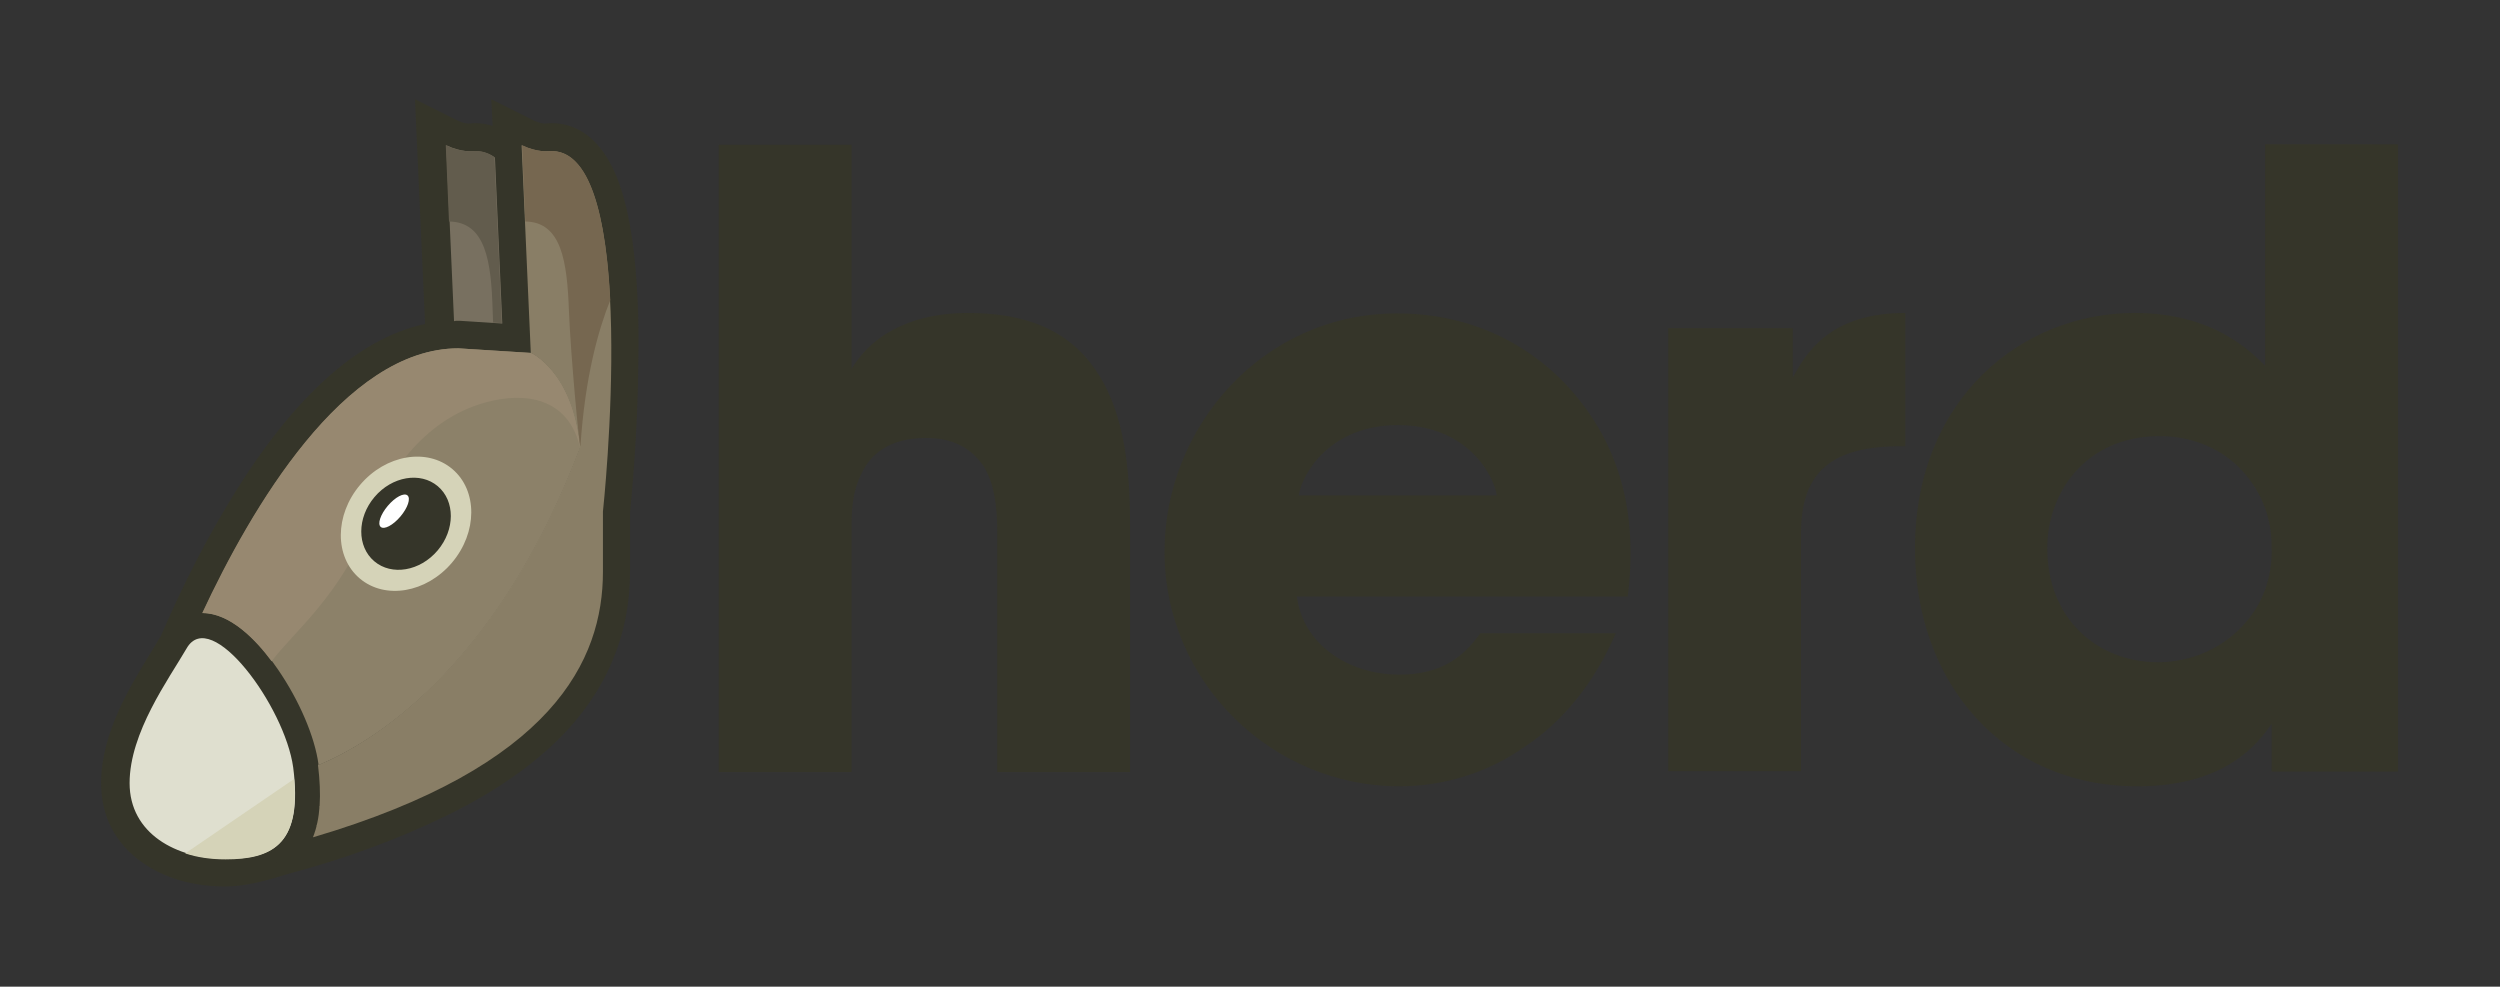 <?xml version="1.0" encoding="utf-8"?>
<!-- Generator: Adobe Illustrator 17.1.0, SVG Export Plug-In . SVG Version: 6.00 Build 0)  -->
<!DOCTYPE svg PUBLIC "-//W3C//DTD SVG 1.1//EN" "http://www.w3.org/Graphics/SVG/1.1/DTD/svg11.dtd">
<svg version="1.1" id="Layer_1" xmlns="http://www.w3.org/2000/svg" xmlns:xlink="http://www.w3.org/1999/xlink" x="0px" y="0px"
	 viewBox="-512.3 -102.3 544 214.7" enable-background="new -512.3 -102.3 544 214.7" xml:space="preserve">
<rect x="-512.3" y="-102.3" width="544" height="214.7" fill="#333333" stroke="none"/>
<g>
	<g>
		<path fill="#353529" d="M-374.7-50c-1.4-9.9-3.9-16.7-7.6-20.8c-2.7-3.1-6.2-4.7-10-4.7c-0.4,0-0.8,0-1.2,0.1l0.1-0.1l-0.3,0.1
			c-0.3,0-1.3-0.1-2.5-0.7l-9.2-4.6l0.3,5.8c-1.2-0.4-2.5-0.6-3.8-0.6c-0.4,0-0.8,0-1.2,0.1l0.1-0.1l-0.3,0.1
			c-0.3,0-1.3-0.1-2.5-0.7l-9.2-4.6l2.2,48.9c-15,3.2-29.6,16.7-43.5,40.2c-6.1,10.2-10.8,20.3-14,27.7c-0.6,1-1.3,2.1-2,3.3
			c-4.6,7.5-11,17.8-11,28.7c0,7.2,3.1,13.2,9,17.3c4.8,3.4,11.1,5.2,17.9,5.2c4.1,0,8.2-1,13.3-2.6c13.3-3.5,24.8-7.9,34.5-12.6
			c10-4.8,18.2-10.4,24.5-16.5c10.6-10.4,15.9-22.8,15.9-36.9V9.3c0.2-2.4,1.7-16.8,1.8-33C-373.2-34-373.7-42.8-374.7-50z"/>
		<path fill="#787060" d="M-412.5-32.5h0.2l9.3,0.6l-1.6-36.1c-1.4-1-3-1.5-4.8-1.4c0,0-2.5,0.3-5.8-1.3l1.7,38.3
			C-413.3-32.5-412.9-32.5-412.5-32.5z"/>
		<path fill="#625C4D" d="M-405.1-34.7c0,0.9,0.1,1.7,0.1,2.6l1.9,0.1l-1.6-36.1c-1.4-1-3-1.5-4.8-1.3c0,0-2.5,0.3-5.8-1.3l0.7,16.6
			C-406.6-54-405.4-45.4-405.1-34.7z"/>
		<path fill="#353529" d="M-463.3,87.7c-6.2,0-12-1.7-16.2-4.7c-5-3.6-7.7-8.7-7.7-14.9c0-10,6.1-19.9,10.6-27.1
			c0.8-1.4,1.6-2.6,2.3-3.8c1.4-2.4,3.5-3.7,6-3.7c5.8,0,11.5,7,14.4,11.2c4.4,6.4,7.6,13.9,8.3,19.5c1.1,8.8,0.1,14.6-3.3,18.4
			C-452.6,87.1-458.5,87.7-463.3,87.7z"/>
		<path fill="#897E66" d="M-393-69.4c0,0-2.5,0.3-5.8-1.3l2,45.2c0,0,9.1,4,10.7,20.5c-18.6,48.7-45.7,64.5-57,69.2
			c0.8,6.6,0.5,11.7-1.1,15.7c52.2-15.4,63.1-38.5,63.1-57.8c0-2.1,0-2.8,0-2.7V9C-381.1,9-372.4-71.2-393-69.4z"/>
		<g>
			<path fill="#8C8169" d="M-442.7,68.9c0,0.1,0,0.2,0,0.3C-442.7,69.1-442.7,69-442.7,68.9z"/>
			<path fill="#8C8169" d="M-442.6,71c0,0.1,0,0.3,0,0.4C-442.6,71.3-442.6,71.1-442.6,71z"/>
			<path fill="#8C8169" d="M-443,64.6c0-0.1,0-0.3,0-0.4c11.3-4.7,38.5-20.5,57-69.2c-1.6-16.5-10.7-20.5-10.7-20.5l0,0l-15.8-1
				c-24.9,0-45.2,35.1-55.7,57.6c6.9,0,13.3,7.7,16.4,12.3c4.6,6.7,8,14.6,8.8,20.6C-443.1,64.2-443,64.4-443,64.6z"/>
			<path fill="#8C8169" d="M-442.8,66.6c0,0.1,0,0.2,0,0.4C-442.8,66.8-442.8,66.7-442.8,66.6z"/>
			<path fill="#8C8169" d="M-443.4,77.6c0.1-0.3,0.2-0.6,0.2-0.9C-443.3,77-443.4,77.3-443.4,77.6z"/>
			<path fill="#8C8169" d="M-444.2,79.9c0.2-0.5,0.4-1,0.5-1.6C-443.8,78.9-444,79.4-444.2,79.9z"/>
			<path fill="#8C8169" d="M-442.8,73.5c0-0.2,0-0.3,0-0.5C-442.7,73.2-442.7,73.3-442.8,73.5z"/>
			<path fill="#8C8169" d="M-443,75.5c0-0.2,0.1-0.4,0.1-0.6C-442.9,75.1-443,75.3-443,75.5z"/>
		</g>
		<path fill="#978870" d="M-406.4-14.8c8.2-2.2,17.7-1.1,20.3,9.8c-1.6-16.5-10.7-20.5-10.7-20.5l0,0l-15.8-1
			c-24.9,0-45.2,35.1-55.7,57.6c6.1,0,11.7,5.9,15.1,10.5c4.5-6.1,15.3-14.5,21.4-30.8C-428.5,2.1-420.7-11-406.4-14.8z"/>
		<path fill="#DFDFCF" d="M-448.5,64.7c2.1,16.3-4,19.9-14.7,19.9s-20.9-5.5-20.9-16.5s8.5-22.6,12.4-29.3
			C-466.4,29.5-450.3,51.5-448.5,64.7z"/>
		<path fill="#D5D3B8" d="M-448.3,67.2L-472,83.4c2.7,0.9,5.7,1.3,8.8,1.3C-453.1,84.7-447.1,81.4-448.3,67.2z"/>
		<path fill="#766750" d="M-379.5-37c-0.9-17.5-4.2-33.2-13.4-32.4c0,0-2.5,0.3-5.8-1.3l0.7,16.6l0,0c7.9,0.1,9.1,8.7,9.5,19.4
			c0.4,10,2.2,29,2.5,29.6C-385-20.5-382-30.8-379.5-37z"/>
		<g>
			
				<ellipse transform="matrix(0.646 -0.763 0.763 0.646 -158.967 -319.401)" fill="#D5D3B8" cx="-424" cy="11.7" rx="15.6" ry="13.1"/>
			
				<ellipse transform="matrix(0.646 -0.763 0.763 0.646 -158.967 -319.401)" fill="#353529" cx="-424" cy="11.7" rx="10.7" ry="9"/>
			
				<ellipse transform="matrix(0.646 -0.763 0.763 0.646 -157.826 -322.378)" fill="#FFFFFF" cx="-426.6" cy="9" rx="4.5" ry="1.8"/>
		</g>
	</g>
	<g>
		<path fill="#353529" d="M-355.8-70.8h28.8v36.7V-22c5.2-8.7,14.9-12.2,25.3-12.2c14.8,0,23.5,5.2,28.7,13.8
			c5.2,8.4,6.6,19.8,6.6,32.2v53.9h-28.9V13.2c0-5.4-0.7-10.5-3-14.1c-2.5-3.6-6.2-6.1-12.5-6.1c-8,0-12.2,3.6-14.1,7.9
			c-2.1,4.1-2.1,8.9-2.1,11.3v53.5h-28.9V-70.8H-355.8z"/>
		<path fill="#353529" d="M-230.1,27.4c1.2,10.3,11,17.1,22.3,17.1c9.2,0,14.1-4,17.6-9h29.5c-4.7,10.8-11.5,19.2-19.7,24.6
			c-8,5.7-17.6,8.7-27.4,8.7c-27.6,0-51.1-22.5-51.1-51.1c0-26.9,21.2-51.8,50.6-51.8c14.8,0,27.4,5.7,36.6,15.3
			c12.2,13,15.8,28.5,13.6,46.3h-71.9V27.4z M-186.6,5.5c-0.7-4.6-6.6-15.3-21.5-15.3S-229,0.9-229.7,5.5H-186.6z"/>
		<path fill="#353529" d="M-149.3-30.9h27.1v10.8c2.8-5.2,7.9-14.1,24.5-14.1v29h-1c-14.8,0-21.7,5.4-21.7,18.9v51.8h-28.9
			C-149.3,65.5-149.3-30.9-149.3-30.9z"/>
		<path fill="#353529" d="M9.4,65.6H-18V55.2c-2.8,4-9.7,13.6-29.2,13.6c-29.2,0-48.4-22.6-48.4-51.7c0-32.7,23.3-51.3,47.8-51.3
			c17.1,0,25.3,8.4,28.4,11.5v-10.5v-37.7H9.5V65.6H9.4z M-66.8,17.2c0,14.8,10.6,24.6,24.1,24.6c6.9,0,13.4-2.8,17.9-7.4
			c4.6-4.6,7.1-10.8,6.8-17.9c0-6.9-2.8-12.8-7.1-17.1c-4.3-4.3-10.5-6.8-17.2-6.8c-16.7,0-24.5,13-24.5,24.1
			C-66.8,16.8-66.8,17.2-66.8,17.2z"/>
	</g>
</g>
</svg>
